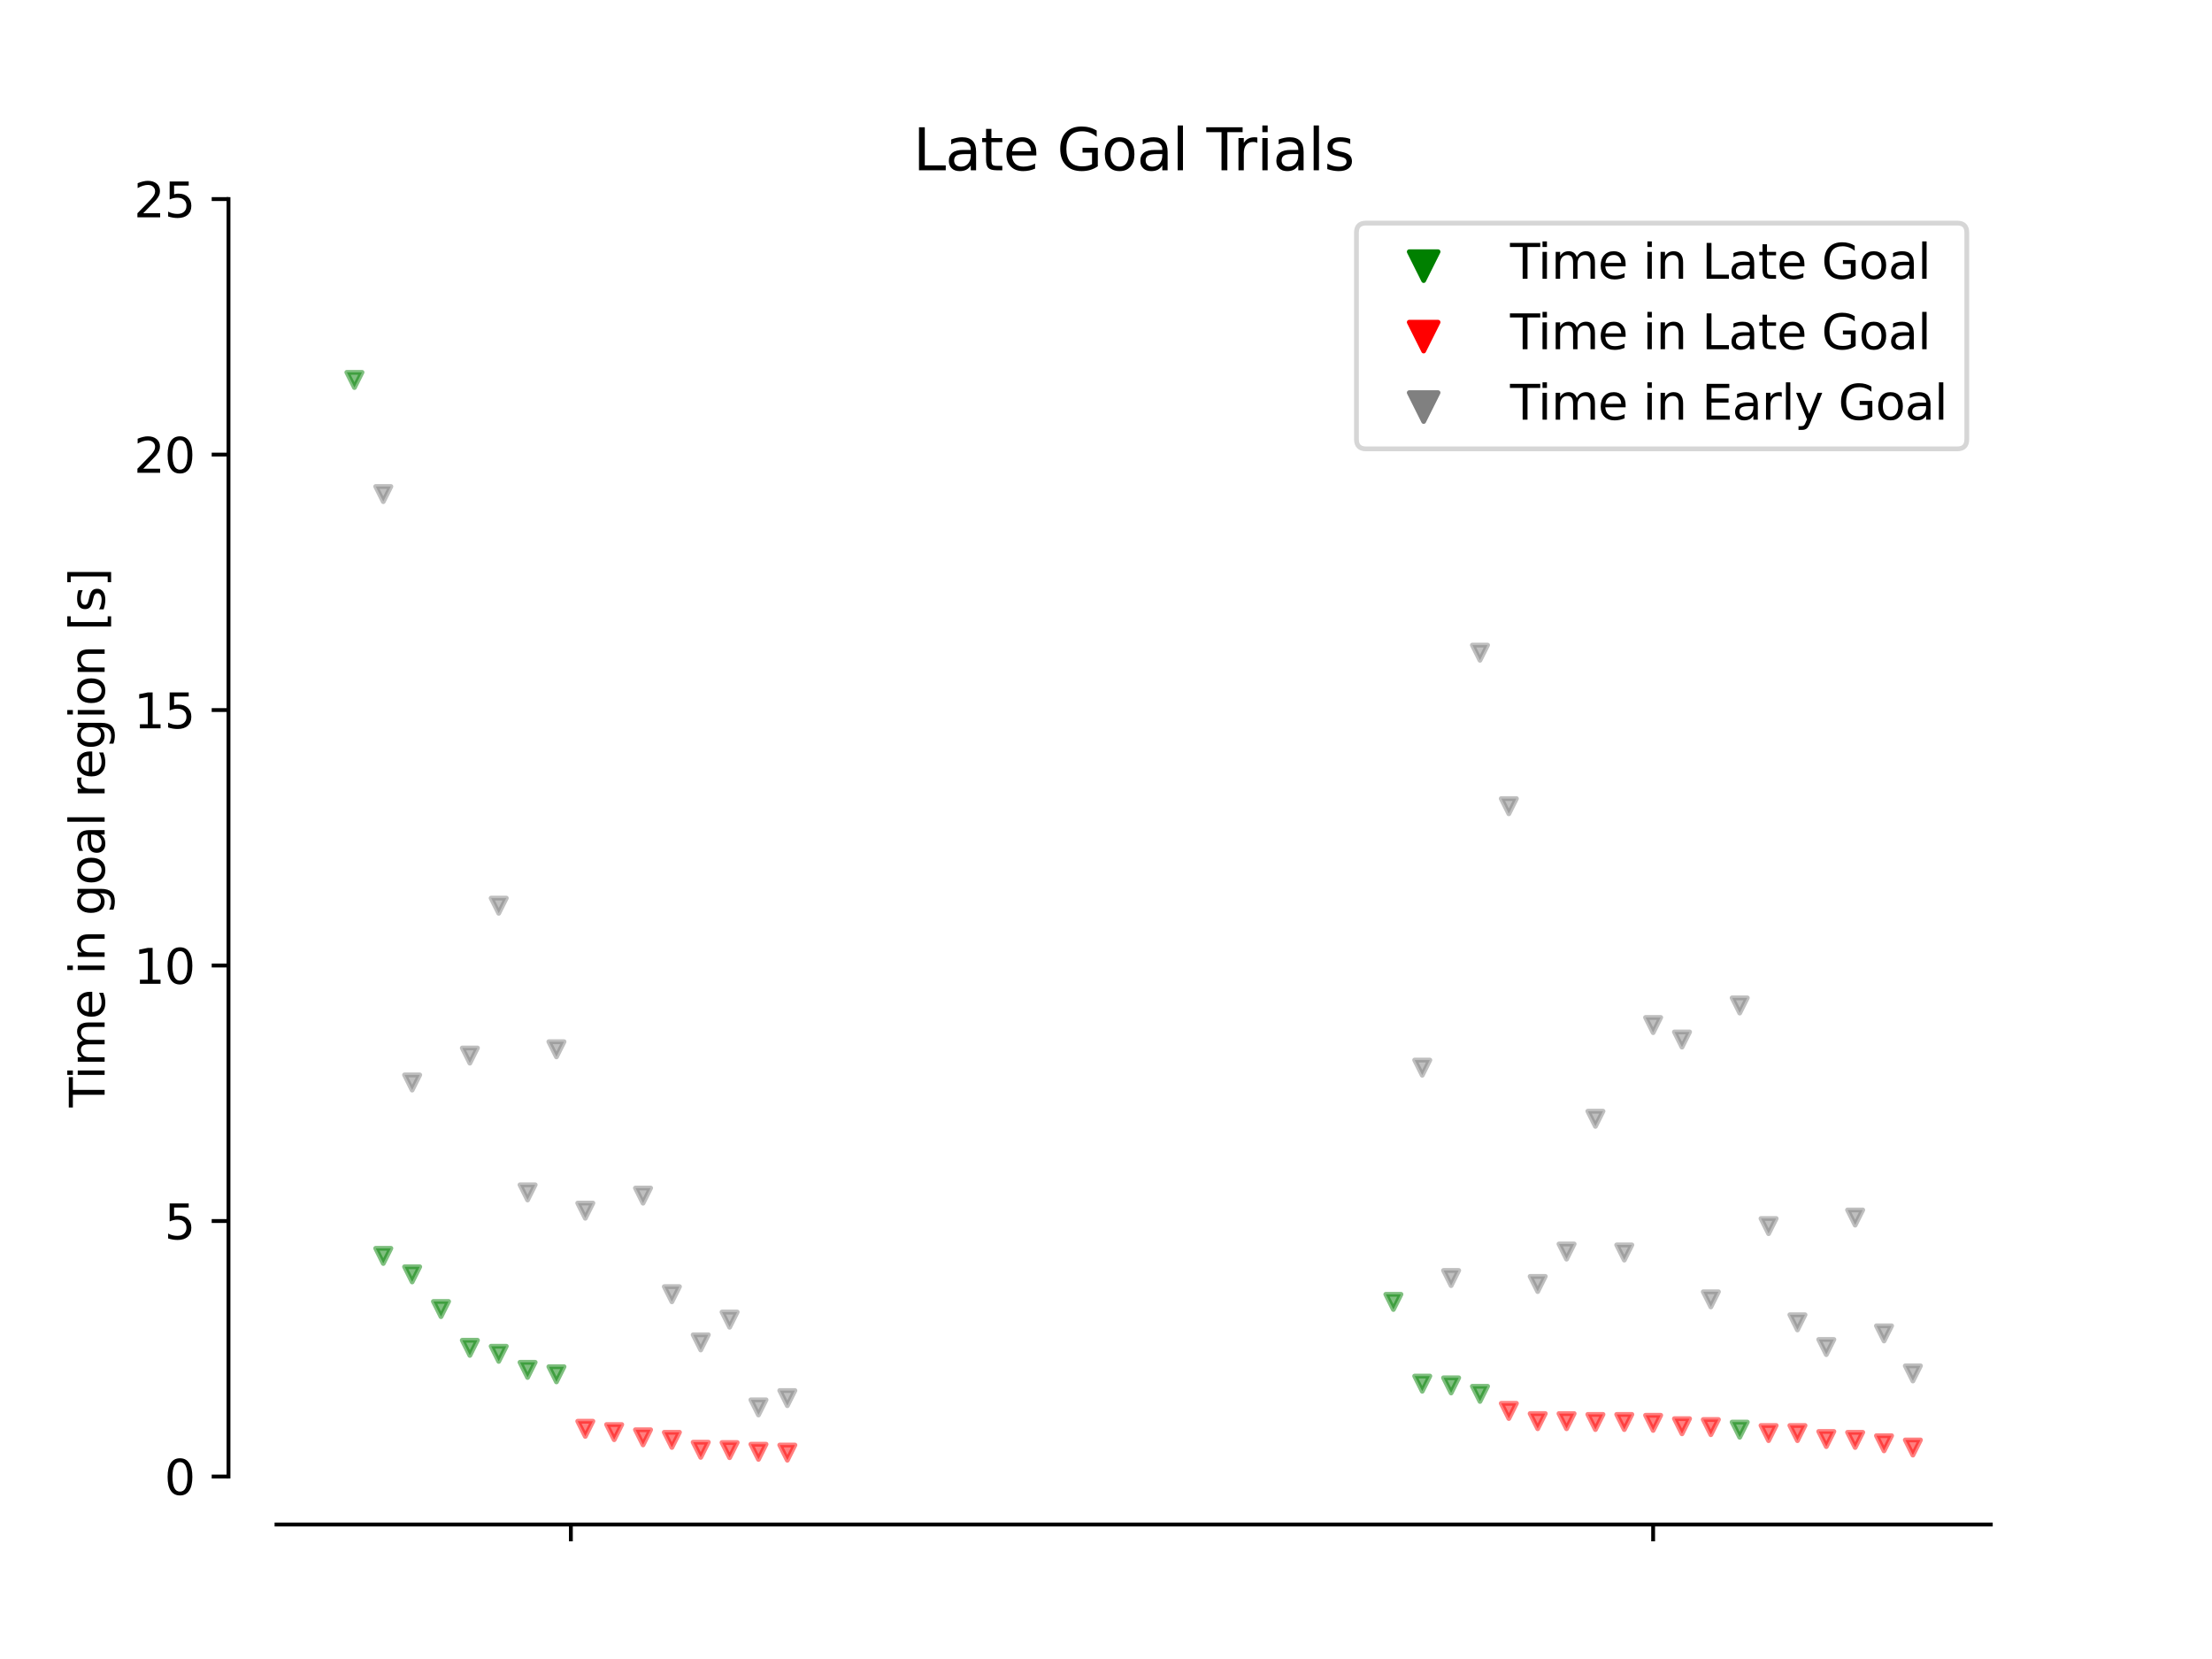 <?xml version="1.0" encoding="utf-8" standalone="no"?>
<!DOCTYPE svg PUBLIC "-//W3C//DTD SVG 1.1//EN"
  "http://www.w3.org/Graphics/SVG/1.1/DTD/svg11.dtd">
<svg xmlns:xlink="http://www.w3.org/1999/xlink" width="460.8pt" height="345.6pt" viewBox="0 0 460.8 345.6" xmlns="http://www.w3.org/2000/svg" version="1.1">
 <defs>
  <style type="text/css">*{stroke-linejoin: round; stroke-linecap: butt}</style>
 </defs>
 <g id="figure_1">
  <g id="patch_1">
   <path d="M 0 345.6 
L 460.8 345.6 
L 460.8 0 
L 0 0 
z
" style="fill: #ffffff"/>
  </g>
  <g id="axes_1">
   <g id="patch_2">
    <path d="M 57.6 307.584 
L 414.72 307.584 
L 414.72 41.472 
L 57.6 41.472 
z
" style="fill: #ffffff"/>
   </g>
   <g id="PathCollection_1">
    <defs>
     <path id="me3f2f3fd27" d="M -0 1.581 
L 1.581 -1.581 
L -1.581 -1.581 
z
" style="stroke: #008000; stroke-opacity: 0.5"/>
    </defs>
    <g clip-path="url(#p62502f18ef)">
     <use xlink:href="#me3f2f3fd27" x="73.833" y="79.148" style="fill: #008000; fill-opacity: 0.5; stroke: #008000; stroke-opacity: 0.5"/>
    </g>
   </g>
   <g id="PathCollection_2">
    <g clip-path="url(#p62502f18ef)">
     <use xlink:href="#me3f2f3fd27" x="79.845" y="261.627" style="fill: #008000; fill-opacity: 0.5; stroke: #008000; stroke-opacity: 0.5"/>
    </g>
   </g>
   <g id="PathCollection_3">
    <g clip-path="url(#p62502f18ef)">
     <use xlink:href="#me3f2f3fd27" x="85.857" y="265.472" style="fill: #008000; fill-opacity: 0.5; stroke: #008000; stroke-opacity: 0.5"/>
    </g>
   </g>
   <g id="PathCollection_4">
    <g clip-path="url(#p62502f18ef)">
     <use xlink:href="#me3f2f3fd27" x="91.869" y="272.7" style="fill: #008000; fill-opacity: 0.5; stroke: #008000; stroke-opacity: 0.5"/>
    </g>
   </g>
   <g id="PathCollection_5">
    <g clip-path="url(#p62502f18ef)">
     <use xlink:href="#me3f2f3fd27" x="97.881" y="280.777" style="fill: #008000; fill-opacity: 0.5; stroke: #008000; stroke-opacity: 0.5"/>
    </g>
   </g>
   <g id="PathCollection_6">
    <g clip-path="url(#p62502f18ef)">
     <use xlink:href="#me3f2f3fd27" x="103.893" y="282.025" style="fill: #008000; fill-opacity: 0.5; stroke: #008000; stroke-opacity: 0.5"/>
    </g>
   </g>
   <g id="PathCollection_7">
    <g clip-path="url(#p62502f18ef)">
     <use xlink:href="#me3f2f3fd27" x="109.905" y="285.373" style="fill: #008000; fill-opacity: 0.5; stroke: #008000; stroke-opacity: 0.5"/>
    </g>
   </g>
   <g id="PathCollection_8">
    <g clip-path="url(#p62502f18ef)">
     <use xlink:href="#me3f2f3fd27" x="115.918" y="286.29" style="fill: #008000; fill-opacity: 0.5; stroke: #008000; stroke-opacity: 0.5"/>
    </g>
   </g>
   <g id="PathCollection_9">
    <defs>
     <path id="m02f807dae3" d="M -0 1.581 
L 1.581 -1.581 
L -1.581 -1.581 
z
" style="stroke: #ff0000; stroke-opacity: 0.5"/>
    </defs>
    <g clip-path="url(#p62502f18ef)">
     <use xlink:href="#m02f807dae3" x="121.93" y="297.648" style="fill: #ff0000; fill-opacity: 0.5; stroke: #ff0000; stroke-opacity: 0.5"/>
    </g>
   </g>
   <g id="PathCollection_10">
    <g clip-path="url(#p62502f18ef)">
     <use xlink:href="#m02f807dae3" x="127.942" y="298.338" style="fill: #ff0000; fill-opacity: 0.5; stroke: #ff0000; stroke-opacity: 0.5"/>
    </g>
   </g>
   <g id="PathCollection_11">
    <g clip-path="url(#p62502f18ef)">
     <use xlink:href="#m02f807dae3" x="133.954" y="299.421" style="fill: #ff0000; fill-opacity: 0.5; stroke: #ff0000; stroke-opacity: 0.5"/>
    </g>
   </g>
   <g id="PathCollection_12">
    <g clip-path="url(#p62502f18ef)">
     <use xlink:href="#m02f807dae3" x="139.966" y="299.951" style="fill: #ff0000; fill-opacity: 0.5; stroke: #ff0000; stroke-opacity: 0.5"/>
    </g>
   </g>
   <g id="PathCollection_13">
    <g clip-path="url(#p62502f18ef)">
     <use xlink:href="#m02f807dae3" x="145.978" y="302.019" style="fill: #ff0000; fill-opacity: 0.5; stroke: #ff0000; stroke-opacity: 0.5"/>
    </g>
   </g>
   <g id="PathCollection_14">
    <g clip-path="url(#p62502f18ef)">
     <use xlink:href="#m02f807dae3" x="151.99" y="302.083" style="fill: #ff0000; fill-opacity: 0.5; stroke: #ff0000; stroke-opacity: 0.5"/>
    </g>
   </g>
   <g id="PathCollection_15">
    <g clip-path="url(#p62502f18ef)">
     <use xlink:href="#m02f807dae3" x="158.002" y="302.439" style="fill: #ff0000; fill-opacity: 0.5; stroke: #ff0000; stroke-opacity: 0.5"/>
    </g>
   </g>
   <g id="PathCollection_16">
    <g clip-path="url(#p62502f18ef)">
     <use xlink:href="#m02f807dae3" x="164.015" y="302.61" style="fill: #ff0000; fill-opacity: 0.5; stroke: #ff0000; stroke-opacity: 0.5"/>
    </g>
   </g>
   <g id="PathCollection_17">
    <defs>
     <path id="mebd428cab9" d="M -0 1.581 
L 1.581 -1.581 
L -1.581 -1.581 
z
" style="stroke: #808080; stroke-opacity: 0.5"/>
    </defs>
    <g clip-path="url(#p62502f18ef)"/>
   </g>
   <g id="PathCollection_18">
    <g clip-path="url(#p62502f18ef)">
     <use xlink:href="#mebd428cab9" x="79.845" y="102.923" style="fill: #808080; fill-opacity: 0.5; stroke: #808080; stroke-opacity: 0.5"/>
    </g>
   </g>
   <g id="PathCollection_19">
    <g clip-path="url(#p62502f18ef)">
     <use xlink:href="#mebd428cab9" x="85.857" y="225.504" style="fill: #808080; fill-opacity: 0.5; stroke: #808080; stroke-opacity: 0.5"/>
    </g>
   </g>
   <g id="PathCollection_20">
    <g clip-path="url(#p62502f18ef)"/>
   </g>
   <g id="PathCollection_21">
    <g clip-path="url(#p62502f18ef)">
     <use xlink:href="#mebd428cab9" x="97.881" y="219.895" style="fill: #808080; fill-opacity: 0.5; stroke: #808080; stroke-opacity: 0.5"/>
    </g>
   </g>
   <g id="PathCollection_22">
    <g clip-path="url(#p62502f18ef)">
     <use xlink:href="#mebd428cab9" x="103.893" y="188.676" style="fill: #808080; fill-opacity: 0.5; stroke: #808080; stroke-opacity: 0.5"/>
    </g>
   </g>
   <g id="PathCollection_23">
    <g clip-path="url(#p62502f18ef)">
     <use xlink:href="#mebd428cab9" x="109.905" y="248.4" style="fill: #808080; fill-opacity: 0.5; stroke: #808080; stroke-opacity: 0.5"/>
    </g>
   </g>
   <g id="PathCollection_24">
    <g clip-path="url(#p62502f18ef)">
     <use xlink:href="#mebd428cab9" x="115.918" y="218.586" style="fill: #808080; fill-opacity: 0.5; stroke: #808080; stroke-opacity: 0.5"/>
    </g>
   </g>
   <g id="PathCollection_25">
    <g clip-path="url(#p62502f18ef)">
     <use xlink:href="#mebd428cab9" x="121.93" y="252.204" style="fill: #808080; fill-opacity: 0.5; stroke: #808080; stroke-opacity: 0.5"/>
    </g>
   </g>
   <g id="PathCollection_26">
    <g clip-path="url(#p62502f18ef)"/>
   </g>
   <g id="PathCollection_27">
    <g clip-path="url(#p62502f18ef)">
     <use xlink:href="#mebd428cab9" x="133.954" y="249.069" style="fill: #808080; fill-opacity: 0.5; stroke: #808080; stroke-opacity: 0.5"/>
    </g>
   </g>
   <g id="PathCollection_28">
    <g clip-path="url(#p62502f18ef)">
     <use xlink:href="#mebd428cab9" x="139.966" y="269.608" style="fill: #808080; fill-opacity: 0.5; stroke: #808080; stroke-opacity: 0.5"/>
    </g>
   </g>
   <g id="PathCollection_29">
    <g clip-path="url(#p62502f18ef)">
     <use xlink:href="#mebd428cab9" x="145.978" y="279.64" style="fill: #808080; fill-opacity: 0.5; stroke: #808080; stroke-opacity: 0.5"/>
    </g>
   </g>
   <g id="PathCollection_30">
    <g clip-path="url(#p62502f18ef)">
     <use xlink:href="#mebd428cab9" x="151.99" y="274.904" style="fill: #808080; fill-opacity: 0.5; stroke: #808080; stroke-opacity: 0.5"/>
    </g>
   </g>
   <g id="PathCollection_31">
    <g clip-path="url(#p62502f18ef)">
     <use xlink:href="#mebd428cab9" x="158.002" y="293.191" style="fill: #808080; fill-opacity: 0.5; stroke: #808080; stroke-opacity: 0.5"/>
    </g>
   </g>
   <g id="PathCollection_32">
    <g clip-path="url(#p62502f18ef)">
     <use xlink:href="#mebd428cab9" x="164.015" y="291.253" style="fill: #808080; fill-opacity: 0.5; stroke: #808080; stroke-opacity: 0.5"/>
    </g>
   </g>
   <g id="PathCollection_33">
    <g clip-path="url(#p62502f18ef)">
     <use xlink:href="#me3f2f3fd27" x="290.269" y="271.211" style="fill: #008000; fill-opacity: 0.5; stroke: #008000; stroke-opacity: 0.5"/>
    </g>
   </g>
   <g id="PathCollection_34">
    <g clip-path="url(#p62502f18ef)">
     <use xlink:href="#me3f2f3fd27" x="296.281" y="288.242" style="fill: #008000; fill-opacity: 0.5; stroke: #008000; stroke-opacity: 0.5"/>
    </g>
   </g>
   <g id="PathCollection_35">
    <g clip-path="url(#p62502f18ef)">
     <use xlink:href="#me3f2f3fd27" x="302.293" y="288.602" style="fill: #008000; fill-opacity: 0.5; stroke: #008000; stroke-opacity: 0.5"/>
    </g>
   </g>
   <g id="PathCollection_36">
    <g clip-path="url(#p62502f18ef)">
     <use xlink:href="#me3f2f3fd27" x="308.305" y="290.364" style="fill: #008000; fill-opacity: 0.5; stroke: #008000; stroke-opacity: 0.5"/>
    </g>
   </g>
   <g id="PathCollection_37">
    <g clip-path="url(#p62502f18ef)">
     <use xlink:href="#m02f807dae3" x="314.318" y="293.922" style="fill: #ff0000; fill-opacity: 0.5; stroke: #ff0000; stroke-opacity: 0.5"/>
    </g>
   </g>
   <g id="PathCollection_38">
    <g clip-path="url(#p62502f18ef)">
     <use xlink:href="#m02f807dae3" x="320.33" y="296.051" style="fill: #ff0000; fill-opacity: 0.5; stroke: #ff0000; stroke-opacity: 0.5"/>
    </g>
   </g>
   <g id="PathCollection_39">
    <g clip-path="url(#p62502f18ef)">
     <use xlink:href="#m02f807dae3" x="326.342" y="296.054" style="fill: #ff0000; fill-opacity: 0.5; stroke: #ff0000; stroke-opacity: 0.5"/>
    </g>
   </g>
   <g id="PathCollection_40">
    <g clip-path="url(#p62502f18ef)">
     <use xlink:href="#m02f807dae3" x="332.354" y="296.226" style="fill: #ff0000; fill-opacity: 0.5; stroke: #ff0000; stroke-opacity: 0.5"/>
    </g>
   </g>
   <g id="PathCollection_41">
    <g clip-path="url(#p62502f18ef)">
     <use xlink:href="#m02f807dae3" x="338.366" y="296.23" style="fill: #ff0000; fill-opacity: 0.5; stroke: #ff0000; stroke-opacity: 0.5"/>
    </g>
   </g>
   <g id="PathCollection_42">
    <g clip-path="url(#p62502f18ef)">
     <use xlink:href="#m02f807dae3" x="344.378" y="296.408" style="fill: #ff0000; fill-opacity: 0.5; stroke: #ff0000; stroke-opacity: 0.5"/>
    </g>
   </g>
   <g id="PathCollection_43">
    <g clip-path="url(#p62502f18ef)">
     <use xlink:href="#m02f807dae3" x="350.39" y="297.111" style="fill: #ff0000; fill-opacity: 0.5; stroke: #ff0000; stroke-opacity: 0.5"/>
    </g>
   </g>
   <g id="PathCollection_44">
    <g clip-path="url(#p62502f18ef)">
     <use xlink:href="#m02f807dae3" x="356.402" y="297.294" style="fill: #ff0000; fill-opacity: 0.5; stroke: #ff0000; stroke-opacity: 0.5"/>
    </g>
   </g>
   <g id="PathCollection_45">
    <g clip-path="url(#p62502f18ef)">
     <use xlink:href="#me3f2f3fd27" x="362.415" y="297.828" style="fill: #008000; fill-opacity: 0.5; stroke: #008000; stroke-opacity: 0.5"/>
    </g>
   </g>
   <g id="PathCollection_46">
    <g clip-path="url(#p62502f18ef)">
     <use xlink:href="#m02f807dae3" x="368.427" y="298.535" style="fill: #ff0000; fill-opacity: 0.5; stroke: #ff0000; stroke-opacity: 0.5"/>
    </g>
   </g>
   <g id="PathCollection_47">
    <g clip-path="url(#p62502f18ef)">
     <use xlink:href="#m02f807dae3" x="374.439" y="298.535" style="fill: #ff0000; fill-opacity: 0.5; stroke: #ff0000; stroke-opacity: 0.5"/>
    </g>
   </g>
   <g id="PathCollection_48">
    <g clip-path="url(#p62502f18ef)">
     <use xlink:href="#m02f807dae3" x="380.451" y="299.778" style="fill: #ff0000; fill-opacity: 0.5; stroke: #ff0000; stroke-opacity: 0.5"/>
    </g>
   </g>
   <g id="PathCollection_49">
    <g clip-path="url(#p62502f18ef)">
     <use xlink:href="#m02f807dae3" x="386.463" y="299.958" style="fill: #ff0000; fill-opacity: 0.5; stroke: #ff0000; stroke-opacity: 0.5"/>
    </g>
   </g>
   <g id="PathCollection_50">
    <g clip-path="url(#p62502f18ef)">
     <use xlink:href="#m02f807dae3" x="392.475" y="300.662" style="fill: #ff0000; fill-opacity: 0.5; stroke: #ff0000; stroke-opacity: 0.5"/>
    </g>
   </g>
   <g id="PathCollection_51">
    <g clip-path="url(#p62502f18ef)">
     <use xlink:href="#m02f807dae3" x="398.487" y="301.547" style="fill: #ff0000; fill-opacity: 0.5; stroke: #ff0000; stroke-opacity: 0.5"/>
    </g>
   </g>
   <g id="PathCollection_52">
    <g clip-path="url(#p62502f18ef)">
     <use xlink:href="#mebd428cab9" x="290.269" y="20.502" style="fill: #808080; fill-opacity: 0.5; stroke: #808080; stroke-opacity: 0.5"/>
    </g>
   </g>
   <g id="PathCollection_53">
    <g clip-path="url(#p62502f18ef)">
     <use xlink:href="#mebd428cab9" x="296.281" y="222.412" style="fill: #808080; fill-opacity: 0.5; stroke: #808080; stroke-opacity: 0.5"/>
    </g>
   </g>
   <g id="PathCollection_54">
    <g clip-path="url(#p62502f18ef)">
     <use xlink:href="#mebd428cab9" x="302.293" y="266.24" style="fill: #808080; fill-opacity: 0.5; stroke: #808080; stroke-opacity: 0.5"/>
    </g>
   </g>
   <g id="PathCollection_55">
    <g clip-path="url(#p62502f18ef)">
     <use xlink:href="#mebd428cab9" x="308.305" y="135.969" style="fill: #808080; fill-opacity: 0.5; stroke: #808080; stroke-opacity: 0.5"/>
    </g>
   </g>
   <g id="PathCollection_56">
    <g clip-path="url(#p62502f18ef)">
     <use xlink:href="#mebd428cab9" x="314.318" y="167.946" style="fill: #808080; fill-opacity: 0.5; stroke: #808080; stroke-opacity: 0.5"/>
    </g>
   </g>
   <g id="PathCollection_57">
    <g clip-path="url(#p62502f18ef)">
     <use xlink:href="#mebd428cab9" x="320.33" y="267.479" style="fill: #808080; fill-opacity: 0.5; stroke: #808080; stroke-opacity: 0.5"/>
    </g>
   </g>
   <g id="PathCollection_58">
    <g clip-path="url(#p62502f18ef)">
     <use xlink:href="#mebd428cab9" x="326.342" y="260.724" style="fill: #808080; fill-opacity: 0.5; stroke: #808080; stroke-opacity: 0.5"/>
    </g>
   </g>
   <g id="PathCollection_59">
    <g clip-path="url(#p62502f18ef)">
     <use xlink:href="#mebd428cab9" x="332.354" y="233.061" style="fill: #808080; fill-opacity: 0.5; stroke: #808080; stroke-opacity: 0.5"/>
    </g>
   </g>
   <g id="PathCollection_60">
    <g clip-path="url(#p62502f18ef)">
     <use xlink:href="#mebd428cab9" x="338.366" y="260.92" style="fill: #808080; fill-opacity: 0.5; stroke: #808080; stroke-opacity: 0.5"/>
    </g>
   </g>
   <g id="PathCollection_61">
    <g clip-path="url(#p62502f18ef)">
     <use xlink:href="#mebd428cab9" x="344.378" y="213.537" style="fill: #808080; fill-opacity: 0.5; stroke: #808080; stroke-opacity: 0.5"/>
    </g>
   </g>
   <g id="PathCollection_62">
    <g clip-path="url(#p62502f18ef)">
     <use xlink:href="#mebd428cab9" x="350.39" y="216.556" style="fill: #808080; fill-opacity: 0.5; stroke: #808080; stroke-opacity: 0.5"/>
    </g>
   </g>
   <g id="PathCollection_63">
    <g clip-path="url(#p62502f18ef)">
     <use xlink:href="#mebd428cab9" x="356.402" y="270.678" style="fill: #808080; fill-opacity: 0.5; stroke: #808080; stroke-opacity: 0.5"/>
    </g>
   </g>
   <g id="PathCollection_64">
    <g clip-path="url(#p62502f18ef)">
     <use xlink:href="#mebd428cab9" x="362.415" y="209.457" style="fill: #808080; fill-opacity: 0.5; stroke: #808080; stroke-opacity: 0.5"/>
    </g>
   </g>
   <g id="PathCollection_65">
    <g clip-path="url(#p62502f18ef)">
     <use xlink:href="#mebd428cab9" x="368.427" y="255.419" style="fill: #808080; fill-opacity: 0.5; stroke: #808080; stroke-opacity: 0.5"/>
    </g>
   </g>
   <g id="PathCollection_66">
    <g clip-path="url(#p62502f18ef)">
     <use xlink:href="#mebd428cab9" x="374.439" y="275.468" style="fill: #808080; fill-opacity: 0.5; stroke: #808080; stroke-opacity: 0.5"/>
    </g>
   </g>
   <g id="PathCollection_67">
    <g clip-path="url(#p62502f18ef)">
     <use xlink:href="#mebd428cab9" x="380.451" y="280.615" style="fill: #808080; fill-opacity: 0.5; stroke: #808080; stroke-opacity: 0.5"/>
    </g>
   </g>
   <g id="PathCollection_68">
    <g clip-path="url(#p62502f18ef)">
     <use xlink:href="#mebd428cab9" x="386.463" y="253.638" style="fill: #808080; fill-opacity: 0.5; stroke: #808080; stroke-opacity: 0.5"/>
    </g>
   </g>
   <g id="PathCollection_69">
    <g clip-path="url(#p62502f18ef)">
     <use xlink:href="#mebd428cab9" x="392.475" y="277.772" style="fill: #808080; fill-opacity: 0.5; stroke: #808080; stroke-opacity: 0.5"/>
    </g>
   </g>
   <g id="PathCollection_70">
    <g clip-path="url(#p62502f18ef)">
     <use xlink:href="#mebd428cab9" x="398.487" y="286.108" style="fill: #808080; fill-opacity: 0.5; stroke: #808080; stroke-opacity: 0.5"/>
    </g>
   </g>
   <g id="PathCollection_71"/>
   <g id="PathCollection_72"/>
   <g id="PathCollection_73"/>
   <g id="matplotlib.axis_1">
    <g id="xtick_1">
     <g id="line2d_1">
      <defs>
       <path id="mde2388ea07" d="M 0 0 
L 0 3.5 
" style="stroke: #000000; stroke-width: 0.8"/>
      </defs>
      <g>
       <use xlink:href="#mde2388ea07" x="118.924" y="317.584" style="stroke: #000000; stroke-width: 0.8"/>
      </g>
     </g>
    </g>
    <g id="xtick_2">
     <g id="line2d_2">
      <g>
       <use xlink:href="#mde2388ea07" x="344.378" y="317.584" style="stroke: #000000; stroke-width: 0.8"/>
      </g>
     </g>
    </g>
   </g>
   <g id="matplotlib.axis_2">
    <g id="ytick_1">
     <g id="line2d_3">
      <defs>
       <path id="mc0d93685c0" d="M 0 0 
L -3.5 0 
" style="stroke: #000000; stroke-width: 0.8"/>
      </defs>
      <g>
       <use xlink:href="#mc0d93685c0" x="47.6" y="307.584" style="stroke: #000000; stroke-width: 0.8"/>
      </g>
     </g>
     <g id="text_1">
      <!-- 0 -->
      <g transform="translate(34.237 311.383) scale(0.1 -0.1)">
       <defs>
        <path id="DejaVuSans-30" d="M 2034 4250 
Q 1547 4250 1301 3770 
Q 1056 3291 1056 2328 
Q 1056 1369 1301 889 
Q 1547 409 2034 409 
Q 2525 409 2770 889 
Q 3016 1369 3016 2328 
Q 3016 3291 2770 3770 
Q 2525 4250 2034 4250 
z
M 2034 4750 
Q 2819 4750 3233 4129 
Q 3647 3509 3647 2328 
Q 3647 1150 3233 529 
Q 2819 -91 2034 -91 
Q 1250 -91 836 529 
Q 422 1150 422 2328 
Q 422 3509 836 4129 
Q 1250 4750 2034 4750 
z
" transform="scale(0.016)"/>
       </defs>
       <use xlink:href="#DejaVuSans-30"/>
      </g>
     </g>
    </g>
    <g id="ytick_2">
     <g id="line2d_4">
      <g>
       <use xlink:href="#mc0d93685c0" x="47.6" y="254.362" style="stroke: #000000; stroke-width: 0.8"/>
      </g>
     </g>
     <g id="text_2">
      <!-- 5 -->
      <g transform="translate(34.237 258.161) scale(0.1 -0.1)">
       <defs>
        <path id="DejaVuSans-35" d="M 691 4666 
L 3169 4666 
L 3169 4134 
L 1269 4134 
L 1269 2991 
Q 1406 3038 1543 3061 
Q 1681 3084 1819 3084 
Q 2600 3084 3056 2656 
Q 3513 2228 3513 1497 
Q 3513 744 3044 326 
Q 2575 -91 1722 -91 
Q 1428 -91 1123 -41 
Q 819 9 494 109 
L 494 744 
Q 775 591 1075 516 
Q 1375 441 1709 441 
Q 2250 441 2565 725 
Q 2881 1009 2881 1497 
Q 2881 1984 2565 2268 
Q 2250 2553 1709 2553 
Q 1456 2553 1204 2497 
Q 953 2441 691 2322 
L 691 4666 
z
" transform="scale(0.016)"/>
       </defs>
       <use xlink:href="#DejaVuSans-35"/>
      </g>
     </g>
    </g>
    <g id="ytick_3">
     <g id="line2d_5">
      <g>
       <use xlink:href="#mc0d93685c0" x="47.6" y="201.139" style="stroke: #000000; stroke-width: 0.8"/>
      </g>
     </g>
     <g id="text_3">
      <!-- 10 -->
      <g transform="translate(27.875 204.938) scale(0.1 -0.1)">
       <defs>
        <path id="DejaVuSans-31" d="M 794 531 
L 1825 531 
L 1825 4091 
L 703 3866 
L 703 4441 
L 1819 4666 
L 2450 4666 
L 2450 531 
L 3481 531 
L 3481 0 
L 794 0 
L 794 531 
z
" transform="scale(0.016)"/>
       </defs>
       <use xlink:href="#DejaVuSans-31"/>
       <use xlink:href="#DejaVuSans-30" x="63.623"/>
      </g>
     </g>
    </g>
    <g id="ytick_4">
     <g id="line2d_6">
      <g>
       <use xlink:href="#mc0d93685c0" x="47.6" y="147.917" style="stroke: #000000; stroke-width: 0.8"/>
      </g>
     </g>
     <g id="text_4">
      <!-- 15 -->
      <g transform="translate(27.875 151.716) scale(0.1 -0.1)">
       <use xlink:href="#DejaVuSans-31"/>
       <use xlink:href="#DejaVuSans-35" x="63.623"/>
      </g>
     </g>
    </g>
    <g id="ytick_5">
     <g id="line2d_7">
      <g>
       <use xlink:href="#mc0d93685c0" x="47.6" y="94.694" style="stroke: #000000; stroke-width: 0.8"/>
      </g>
     </g>
     <g id="text_5">
      <!-- 20 -->
      <g transform="translate(27.875 98.494) scale(0.1 -0.1)">
       <defs>
        <path id="DejaVuSans-32" d="M 1228 531 
L 3431 531 
L 3431 0 
L 469 0 
L 469 531 
Q 828 903 1448 1529 
Q 2069 2156 2228 2338 
Q 2531 2678 2651 2914 
Q 2772 3150 2772 3378 
Q 2772 3750 2511 3984 
Q 2250 4219 1831 4219 
Q 1534 4219 1204 4116 
Q 875 4013 500 3803 
L 500 4441 
Q 881 4594 1212 4672 
Q 1544 4750 1819 4750 
Q 2544 4750 2975 4387 
Q 3406 4025 3406 3419 
Q 3406 3131 3298 2873 
Q 3191 2616 2906 2266 
Q 2828 2175 2409 1742 
Q 1991 1309 1228 531 
z
" transform="scale(0.016)"/>
       </defs>
       <use xlink:href="#DejaVuSans-32"/>
       <use xlink:href="#DejaVuSans-30" x="63.623"/>
      </g>
     </g>
    </g>
    <g id="ytick_6">
     <g id="line2d_8">
      <g>
       <use xlink:href="#mc0d93685c0" x="47.6" y="41.472" style="stroke: #000000; stroke-width: 0.8"/>
      </g>
     </g>
     <g id="text_6">
      <!-- 25 -->
      <g transform="translate(27.875 45.271) scale(0.1 -0.1)">
       <use xlink:href="#DejaVuSans-32"/>
       <use xlink:href="#DejaVuSans-35" x="63.623"/>
      </g>
     </g>
    </g>
    <g id="text_7">
     <!-- Time in goal region [s] -->
     <g transform="translate(21.795 230.68) rotate(-90) scale(0.1 -0.1)">
      <defs>
       <path id="DejaVuSans-54" d="M -19 4666 
L 3928 4666 
L 3928 4134 
L 2272 4134 
L 2272 0 
L 1638 0 
L 1638 4134 
L -19 4134 
L -19 4666 
z
" transform="scale(0.016)"/>
       <path id="DejaVuSans-69" d="M 603 3500 
L 1178 3500 
L 1178 0 
L 603 0 
L 603 3500 
z
M 603 4863 
L 1178 4863 
L 1178 4134 
L 603 4134 
L 603 4863 
z
" transform="scale(0.016)"/>
       <path id="DejaVuSans-6d" d="M 3328 2828 
Q 3544 3216 3844 3400 
Q 4144 3584 4550 3584 
Q 5097 3584 5394 3201 
Q 5691 2819 5691 2113 
L 5691 0 
L 5113 0 
L 5113 2094 
Q 5113 2597 4934 2840 
Q 4756 3084 4391 3084 
Q 3944 3084 3684 2787 
Q 3425 2491 3425 1978 
L 3425 0 
L 2847 0 
L 2847 2094 
Q 2847 2600 2669 2842 
Q 2491 3084 2119 3084 
Q 1678 3084 1418 2786 
Q 1159 2488 1159 1978 
L 1159 0 
L 581 0 
L 581 3500 
L 1159 3500 
L 1159 2956 
Q 1356 3278 1631 3431 
Q 1906 3584 2284 3584 
Q 2666 3584 2933 3390 
Q 3200 3197 3328 2828 
z
" transform="scale(0.016)"/>
       <path id="DejaVuSans-65" d="M 3597 1894 
L 3597 1613 
L 953 1613 
Q 991 1019 1311 708 
Q 1631 397 2203 397 
Q 2534 397 2845 478 
Q 3156 559 3463 722 
L 3463 178 
Q 3153 47 2828 -22 
Q 2503 -91 2169 -91 
Q 1331 -91 842 396 
Q 353 884 353 1716 
Q 353 2575 817 3079 
Q 1281 3584 2069 3584 
Q 2775 3584 3186 3129 
Q 3597 2675 3597 1894 
z
M 3022 2063 
Q 3016 2534 2758 2815 
Q 2500 3097 2075 3097 
Q 1594 3097 1305 2825 
Q 1016 2553 972 2059 
L 3022 2063 
z
" transform="scale(0.016)"/>
       <path id="DejaVuSans-20" transform="scale(0.016)"/>
       <path id="DejaVuSans-6e" d="M 3513 2113 
L 3513 0 
L 2938 0 
L 2938 2094 
Q 2938 2591 2744 2837 
Q 2550 3084 2163 3084 
Q 1697 3084 1428 2787 
Q 1159 2491 1159 1978 
L 1159 0 
L 581 0 
L 581 3500 
L 1159 3500 
L 1159 2956 
Q 1366 3272 1645 3428 
Q 1925 3584 2291 3584 
Q 2894 3584 3203 3211 
Q 3513 2838 3513 2113 
z
" transform="scale(0.016)"/>
       <path id="DejaVuSans-67" d="M 2906 1791 
Q 2906 2416 2648 2759 
Q 2391 3103 1925 3103 
Q 1463 3103 1205 2759 
Q 947 2416 947 1791 
Q 947 1169 1205 825 
Q 1463 481 1925 481 
Q 2391 481 2648 825 
Q 2906 1169 2906 1791 
z
M 3481 434 
Q 3481 -459 3084 -895 
Q 2688 -1331 1869 -1331 
Q 1566 -1331 1297 -1286 
Q 1028 -1241 775 -1147 
L 775 -588 
Q 1028 -725 1275 -790 
Q 1522 -856 1778 -856 
Q 2344 -856 2625 -561 
Q 2906 -266 2906 331 
L 2906 616 
Q 2728 306 2450 153 
Q 2172 0 1784 0 
Q 1141 0 747 490 
Q 353 981 353 1791 
Q 353 2603 747 3093 
Q 1141 3584 1784 3584 
Q 2172 3584 2450 3431 
Q 2728 3278 2906 2969 
L 2906 3500 
L 3481 3500 
L 3481 434 
z
" transform="scale(0.016)"/>
       <path id="DejaVuSans-6f" d="M 1959 3097 
Q 1497 3097 1228 2736 
Q 959 2375 959 1747 
Q 959 1119 1226 758 
Q 1494 397 1959 397 
Q 2419 397 2687 759 
Q 2956 1122 2956 1747 
Q 2956 2369 2687 2733 
Q 2419 3097 1959 3097 
z
M 1959 3584 
Q 2709 3584 3137 3096 
Q 3566 2609 3566 1747 
Q 3566 888 3137 398 
Q 2709 -91 1959 -91 
Q 1206 -91 779 398 
Q 353 888 353 1747 
Q 353 2609 779 3096 
Q 1206 3584 1959 3584 
z
" transform="scale(0.016)"/>
       <path id="DejaVuSans-61" d="M 2194 1759 
Q 1497 1759 1228 1600 
Q 959 1441 959 1056 
Q 959 750 1161 570 
Q 1363 391 1709 391 
Q 2188 391 2477 730 
Q 2766 1069 2766 1631 
L 2766 1759 
L 2194 1759 
z
M 3341 1997 
L 3341 0 
L 2766 0 
L 2766 531 
Q 2569 213 2275 61 
Q 1981 -91 1556 -91 
Q 1019 -91 701 211 
Q 384 513 384 1019 
Q 384 1609 779 1909 
Q 1175 2209 1959 2209 
L 2766 2209 
L 2766 2266 
Q 2766 2663 2505 2880 
Q 2244 3097 1772 3097 
Q 1472 3097 1187 3025 
Q 903 2953 641 2809 
L 641 3341 
Q 956 3463 1253 3523 
Q 1550 3584 1831 3584 
Q 2591 3584 2966 3190 
Q 3341 2797 3341 1997 
z
" transform="scale(0.016)"/>
       <path id="DejaVuSans-6c" d="M 603 4863 
L 1178 4863 
L 1178 0 
L 603 0 
L 603 4863 
z
" transform="scale(0.016)"/>
       <path id="DejaVuSans-72" d="M 2631 2963 
Q 2534 3019 2420 3045 
Q 2306 3072 2169 3072 
Q 1681 3072 1420 2755 
Q 1159 2438 1159 1844 
L 1159 0 
L 581 0 
L 581 3500 
L 1159 3500 
L 1159 2956 
Q 1341 3275 1631 3429 
Q 1922 3584 2338 3584 
Q 2397 3584 2469 3576 
Q 2541 3569 2628 3553 
L 2631 2963 
z
" transform="scale(0.016)"/>
       <path id="DejaVuSans-5b" d="M 550 4863 
L 1875 4863 
L 1875 4416 
L 1125 4416 
L 1125 -397 
L 1875 -397 
L 1875 -844 
L 550 -844 
L 550 4863 
z
" transform="scale(0.016)"/>
       <path id="DejaVuSans-73" d="M 2834 3397 
L 2834 2853 
Q 2591 2978 2328 3040 
Q 2066 3103 1784 3103 
Q 1356 3103 1142 2972 
Q 928 2841 928 2578 
Q 928 2378 1081 2264 
Q 1234 2150 1697 2047 
L 1894 2003 
Q 2506 1872 2764 1633 
Q 3022 1394 3022 966 
Q 3022 478 2636 193 
Q 2250 -91 1575 -91 
Q 1294 -91 989 -36 
Q 684 19 347 128 
L 347 722 
Q 666 556 975 473 
Q 1284 391 1588 391 
Q 1994 391 2212 530 
Q 2431 669 2431 922 
Q 2431 1156 2273 1281 
Q 2116 1406 1581 1522 
L 1381 1569 
Q 847 1681 609 1914 
Q 372 2147 372 2553 
Q 372 3047 722 3315 
Q 1072 3584 1716 3584 
Q 2034 3584 2315 3537 
Q 2597 3491 2834 3397 
z
" transform="scale(0.016)"/>
       <path id="DejaVuSans-5d" d="M 1947 4863 
L 1947 -844 
L 622 -844 
L 622 -397 
L 1369 -397 
L 1369 4416 
L 622 4416 
L 622 4863 
L 1947 4863 
z
" transform="scale(0.016)"/>
      </defs>
      <use xlink:href="#DejaVuSans-54"/>
      <use xlink:href="#DejaVuSans-69" x="57.959"/>
      <use xlink:href="#DejaVuSans-6d" x="85.742"/>
      <use xlink:href="#DejaVuSans-65" x="183.154"/>
      <use xlink:href="#DejaVuSans-20" x="244.678"/>
      <use xlink:href="#DejaVuSans-69" x="276.465"/>
      <use xlink:href="#DejaVuSans-6e" x="304.248"/>
      <use xlink:href="#DejaVuSans-20" x="367.627"/>
      <use xlink:href="#DejaVuSans-67" x="399.414"/>
      <use xlink:href="#DejaVuSans-6f" x="462.891"/>
      <use xlink:href="#DejaVuSans-61" x="524.072"/>
      <use xlink:href="#DejaVuSans-6c" x="585.352"/>
      <use xlink:href="#DejaVuSans-20" x="613.135"/>
      <use xlink:href="#DejaVuSans-72" x="644.922"/>
      <use xlink:href="#DejaVuSans-65" x="683.785"/>
      <use xlink:href="#DejaVuSans-67" x="745.309"/>
      <use xlink:href="#DejaVuSans-69" x="808.785"/>
      <use xlink:href="#DejaVuSans-6f" x="836.568"/>
      <use xlink:href="#DejaVuSans-6e" x="897.75"/>
      <use xlink:href="#DejaVuSans-20" x="961.129"/>
      <use xlink:href="#DejaVuSans-5b" x="992.916"/>
      <use xlink:href="#DejaVuSans-73" x="1031.93"/>
      <use xlink:href="#DejaVuSans-5d" x="1084.029"/>
     </g>
    </g>
   </g>
   <g id="patch_3">
    <path d="M 47.6 307.584 
L 47.6 41.472 
" style="fill: none; stroke: #000000; stroke-width: 0.8; stroke-linejoin: miter; stroke-linecap: square"/>
   </g>
   <g id="patch_4">
    <path d="M 57.6 317.584 
L 414.72 317.584 
" style="fill: none; stroke: #000000; stroke-width: 0.8; stroke-linejoin: miter; stroke-linecap: square"/>
   </g>
   <g id="text_8">
    <!-- Late Goal Trials -->
    <g transform="translate(190.236 35.472) scale(0.12 -0.12)">
     <defs>
      <path id="DejaVuSans-4c" d="M 628 4666 
L 1259 4666 
L 1259 531 
L 3531 531 
L 3531 0 
L 628 0 
L 628 4666 
z
" transform="scale(0.016)"/>
      <path id="DejaVuSans-74" d="M 1172 4494 
L 1172 3500 
L 2356 3500 
L 2356 3053 
L 1172 3053 
L 1172 1153 
Q 1172 725 1289 603 
Q 1406 481 1766 481 
L 2356 481 
L 2356 0 
L 1766 0 
Q 1100 0 847 248 
Q 594 497 594 1153 
L 594 3053 
L 172 3053 
L 172 3500 
L 594 3500 
L 594 4494 
L 1172 4494 
z
" transform="scale(0.016)"/>
      <path id="DejaVuSans-47" d="M 3809 666 
L 3809 1919 
L 2778 1919 
L 2778 2438 
L 4434 2438 
L 4434 434 
Q 4069 175 3628 42 
Q 3188 -91 2688 -91 
Q 1594 -91 976 548 
Q 359 1188 359 2328 
Q 359 3472 976 4111 
Q 1594 4750 2688 4750 
Q 3144 4750 3555 4637 
Q 3966 4525 4313 4306 
L 4313 3634 
Q 3963 3931 3569 4081 
Q 3175 4231 2741 4231 
Q 1884 4231 1454 3753 
Q 1025 3275 1025 2328 
Q 1025 1384 1454 906 
Q 1884 428 2741 428 
Q 3075 428 3337 486 
Q 3600 544 3809 666 
z
" transform="scale(0.016)"/>
     </defs>
     <use xlink:href="#DejaVuSans-4c"/>
     <use xlink:href="#DejaVuSans-61" x="55.713"/>
     <use xlink:href="#DejaVuSans-74" x="116.992"/>
     <use xlink:href="#DejaVuSans-65" x="156.201"/>
     <use xlink:href="#DejaVuSans-20" x="217.725"/>
     <use xlink:href="#DejaVuSans-47" x="249.512"/>
     <use xlink:href="#DejaVuSans-6f" x="327.002"/>
     <use xlink:href="#DejaVuSans-61" x="388.184"/>
     <use xlink:href="#DejaVuSans-6c" x="449.463"/>
     <use xlink:href="#DejaVuSans-20" x="477.246"/>
     <use xlink:href="#DejaVuSans-54" x="509.033"/>
     <use xlink:href="#DejaVuSans-72" x="555.367"/>
     <use xlink:href="#DejaVuSans-69" x="596.48"/>
     <use xlink:href="#DejaVuSans-61" x="624.264"/>
     <use xlink:href="#DejaVuSans-6c" x="685.543"/>
     <use xlink:href="#DejaVuSans-73" x="713.326"/>
    </g>
   </g>
   <g id="legend_1">
    <g id="patch_5">
     <path d="M 284.575 93.506 
L 407.72 93.506 
Q 409.72 93.506 409.72 91.506 
L 409.72 48.472 
Q 409.72 46.472 407.72 46.472 
L 284.575 46.472 
Q 282.575 46.472 282.575 48.472 
L 282.575 91.506 
Q 282.575 93.506 284.575 93.506 
z
" style="fill: #ffffff; opacity: 0.8; stroke: #cccccc; stroke-linejoin: miter"/>
    </g>
    <g id="PathCollection_74">
     <defs>
      <path id="m9808b7bce0" d="M -0 3 
L 3 -3 
L -3 -3 
z
" style="stroke: #008000"/>
     </defs>
     <g>
      <use xlink:href="#m9808b7bce0" x="296.575" y="55.445" style="fill: #008000; stroke: #008000"/>
     </g>
    </g>
    <g id="text_9">
     <!-- Time in Late Goal -->
     <g transform="translate(314.575 58.07) scale(0.1 -0.1)">
      <use xlink:href="#DejaVuSans-54"/>
      <use xlink:href="#DejaVuSans-69" x="57.959"/>
      <use xlink:href="#DejaVuSans-6d" x="85.742"/>
      <use xlink:href="#DejaVuSans-65" x="183.154"/>
      <use xlink:href="#DejaVuSans-20" x="244.678"/>
      <use xlink:href="#DejaVuSans-69" x="276.465"/>
      <use xlink:href="#DejaVuSans-6e" x="304.248"/>
      <use xlink:href="#DejaVuSans-20" x="367.627"/>
      <use xlink:href="#DejaVuSans-4c" x="399.414"/>
      <use xlink:href="#DejaVuSans-61" x="455.127"/>
      <use xlink:href="#DejaVuSans-74" x="516.406"/>
      <use xlink:href="#DejaVuSans-65" x="555.615"/>
      <use xlink:href="#DejaVuSans-20" x="617.139"/>
      <use xlink:href="#DejaVuSans-47" x="648.926"/>
      <use xlink:href="#DejaVuSans-6f" x="726.416"/>
      <use xlink:href="#DejaVuSans-61" x="787.598"/>
      <use xlink:href="#DejaVuSans-6c" x="848.877"/>
     </g>
    </g>
    <g id="PathCollection_75">
     <defs>
      <path id="m288a0eda87" d="M -0 3 
L 3 -3 
L -3 -3 
z
" style="stroke: #ff0000"/>
     </defs>
     <g>
      <use xlink:href="#m288a0eda87" x="296.575" y="70.124" style="fill: #ff0000; stroke: #ff0000"/>
     </g>
    </g>
    <g id="text_10">
     <!-- Time in Late Goal -->
     <g transform="translate(314.575 72.749) scale(0.1 -0.1)">
      <use xlink:href="#DejaVuSans-54"/>
      <use xlink:href="#DejaVuSans-69" x="57.959"/>
      <use xlink:href="#DejaVuSans-6d" x="85.742"/>
      <use xlink:href="#DejaVuSans-65" x="183.154"/>
      <use xlink:href="#DejaVuSans-20" x="244.678"/>
      <use xlink:href="#DejaVuSans-69" x="276.465"/>
      <use xlink:href="#DejaVuSans-6e" x="304.248"/>
      <use xlink:href="#DejaVuSans-20" x="367.627"/>
      <use xlink:href="#DejaVuSans-4c" x="399.414"/>
      <use xlink:href="#DejaVuSans-61" x="455.127"/>
      <use xlink:href="#DejaVuSans-74" x="516.406"/>
      <use xlink:href="#DejaVuSans-65" x="555.615"/>
      <use xlink:href="#DejaVuSans-20" x="617.139"/>
      <use xlink:href="#DejaVuSans-47" x="648.926"/>
      <use xlink:href="#DejaVuSans-6f" x="726.416"/>
      <use xlink:href="#DejaVuSans-61" x="787.598"/>
      <use xlink:href="#DejaVuSans-6c" x="848.877"/>
     </g>
    </g>
    <g id="PathCollection_76">
     <defs>
      <path id="mab3832cc6b" d="M -0 3 
L 3 -3 
L -3 -3 
z
" style="stroke: #808080"/>
     </defs>
     <g>
      <use xlink:href="#mab3832cc6b" x="296.575" y="84.802" style="fill: #808080; stroke: #808080"/>
     </g>
    </g>
    <g id="text_11">
     <!-- Time in Early Goal -->
     <g transform="translate(314.575 87.427) scale(0.1 -0.1)">
      <defs>
       <path id="DejaVuSans-45" d="M 628 4666 
L 3578 4666 
L 3578 4134 
L 1259 4134 
L 1259 2753 
L 3481 2753 
L 3481 2222 
L 1259 2222 
L 1259 531 
L 3634 531 
L 3634 0 
L 628 0 
L 628 4666 
z
" transform="scale(0.016)"/>
       <path id="DejaVuSans-79" d="M 2059 -325 
Q 1816 -950 1584 -1140 
Q 1353 -1331 966 -1331 
L 506 -1331 
L 506 -850 
L 844 -850 
Q 1081 -850 1212 -737 
Q 1344 -625 1503 -206 
L 1606 56 
L 191 3500 
L 800 3500 
L 1894 763 
L 2988 3500 
L 3597 3500 
L 2059 -325 
z
" transform="scale(0.016)"/>
      </defs>
      <use xlink:href="#DejaVuSans-54"/>
      <use xlink:href="#DejaVuSans-69" x="57.959"/>
      <use xlink:href="#DejaVuSans-6d" x="85.742"/>
      <use xlink:href="#DejaVuSans-65" x="183.154"/>
      <use xlink:href="#DejaVuSans-20" x="244.678"/>
      <use xlink:href="#DejaVuSans-69" x="276.465"/>
      <use xlink:href="#DejaVuSans-6e" x="304.248"/>
      <use xlink:href="#DejaVuSans-20" x="367.627"/>
      <use xlink:href="#DejaVuSans-45" x="399.414"/>
      <use xlink:href="#DejaVuSans-61" x="462.598"/>
      <use xlink:href="#DejaVuSans-72" x="523.877"/>
      <use xlink:href="#DejaVuSans-6c" x="564.99"/>
      <use xlink:href="#DejaVuSans-79" x="592.773"/>
      <use xlink:href="#DejaVuSans-20" x="651.953"/>
      <use xlink:href="#DejaVuSans-47" x="683.74"/>
      <use xlink:href="#DejaVuSans-6f" x="761.23"/>
      <use xlink:href="#DejaVuSans-61" x="822.412"/>
      <use xlink:href="#DejaVuSans-6c" x="883.691"/>
     </g>
    </g>
   </g>
  </g>
 </g>
 <defs>
  <clipPath id="p62502f18ef">
   <rect x="57.6" y="41.472" width="357.12" height="266.112"/>
  </clipPath>
 </defs>
</svg>
